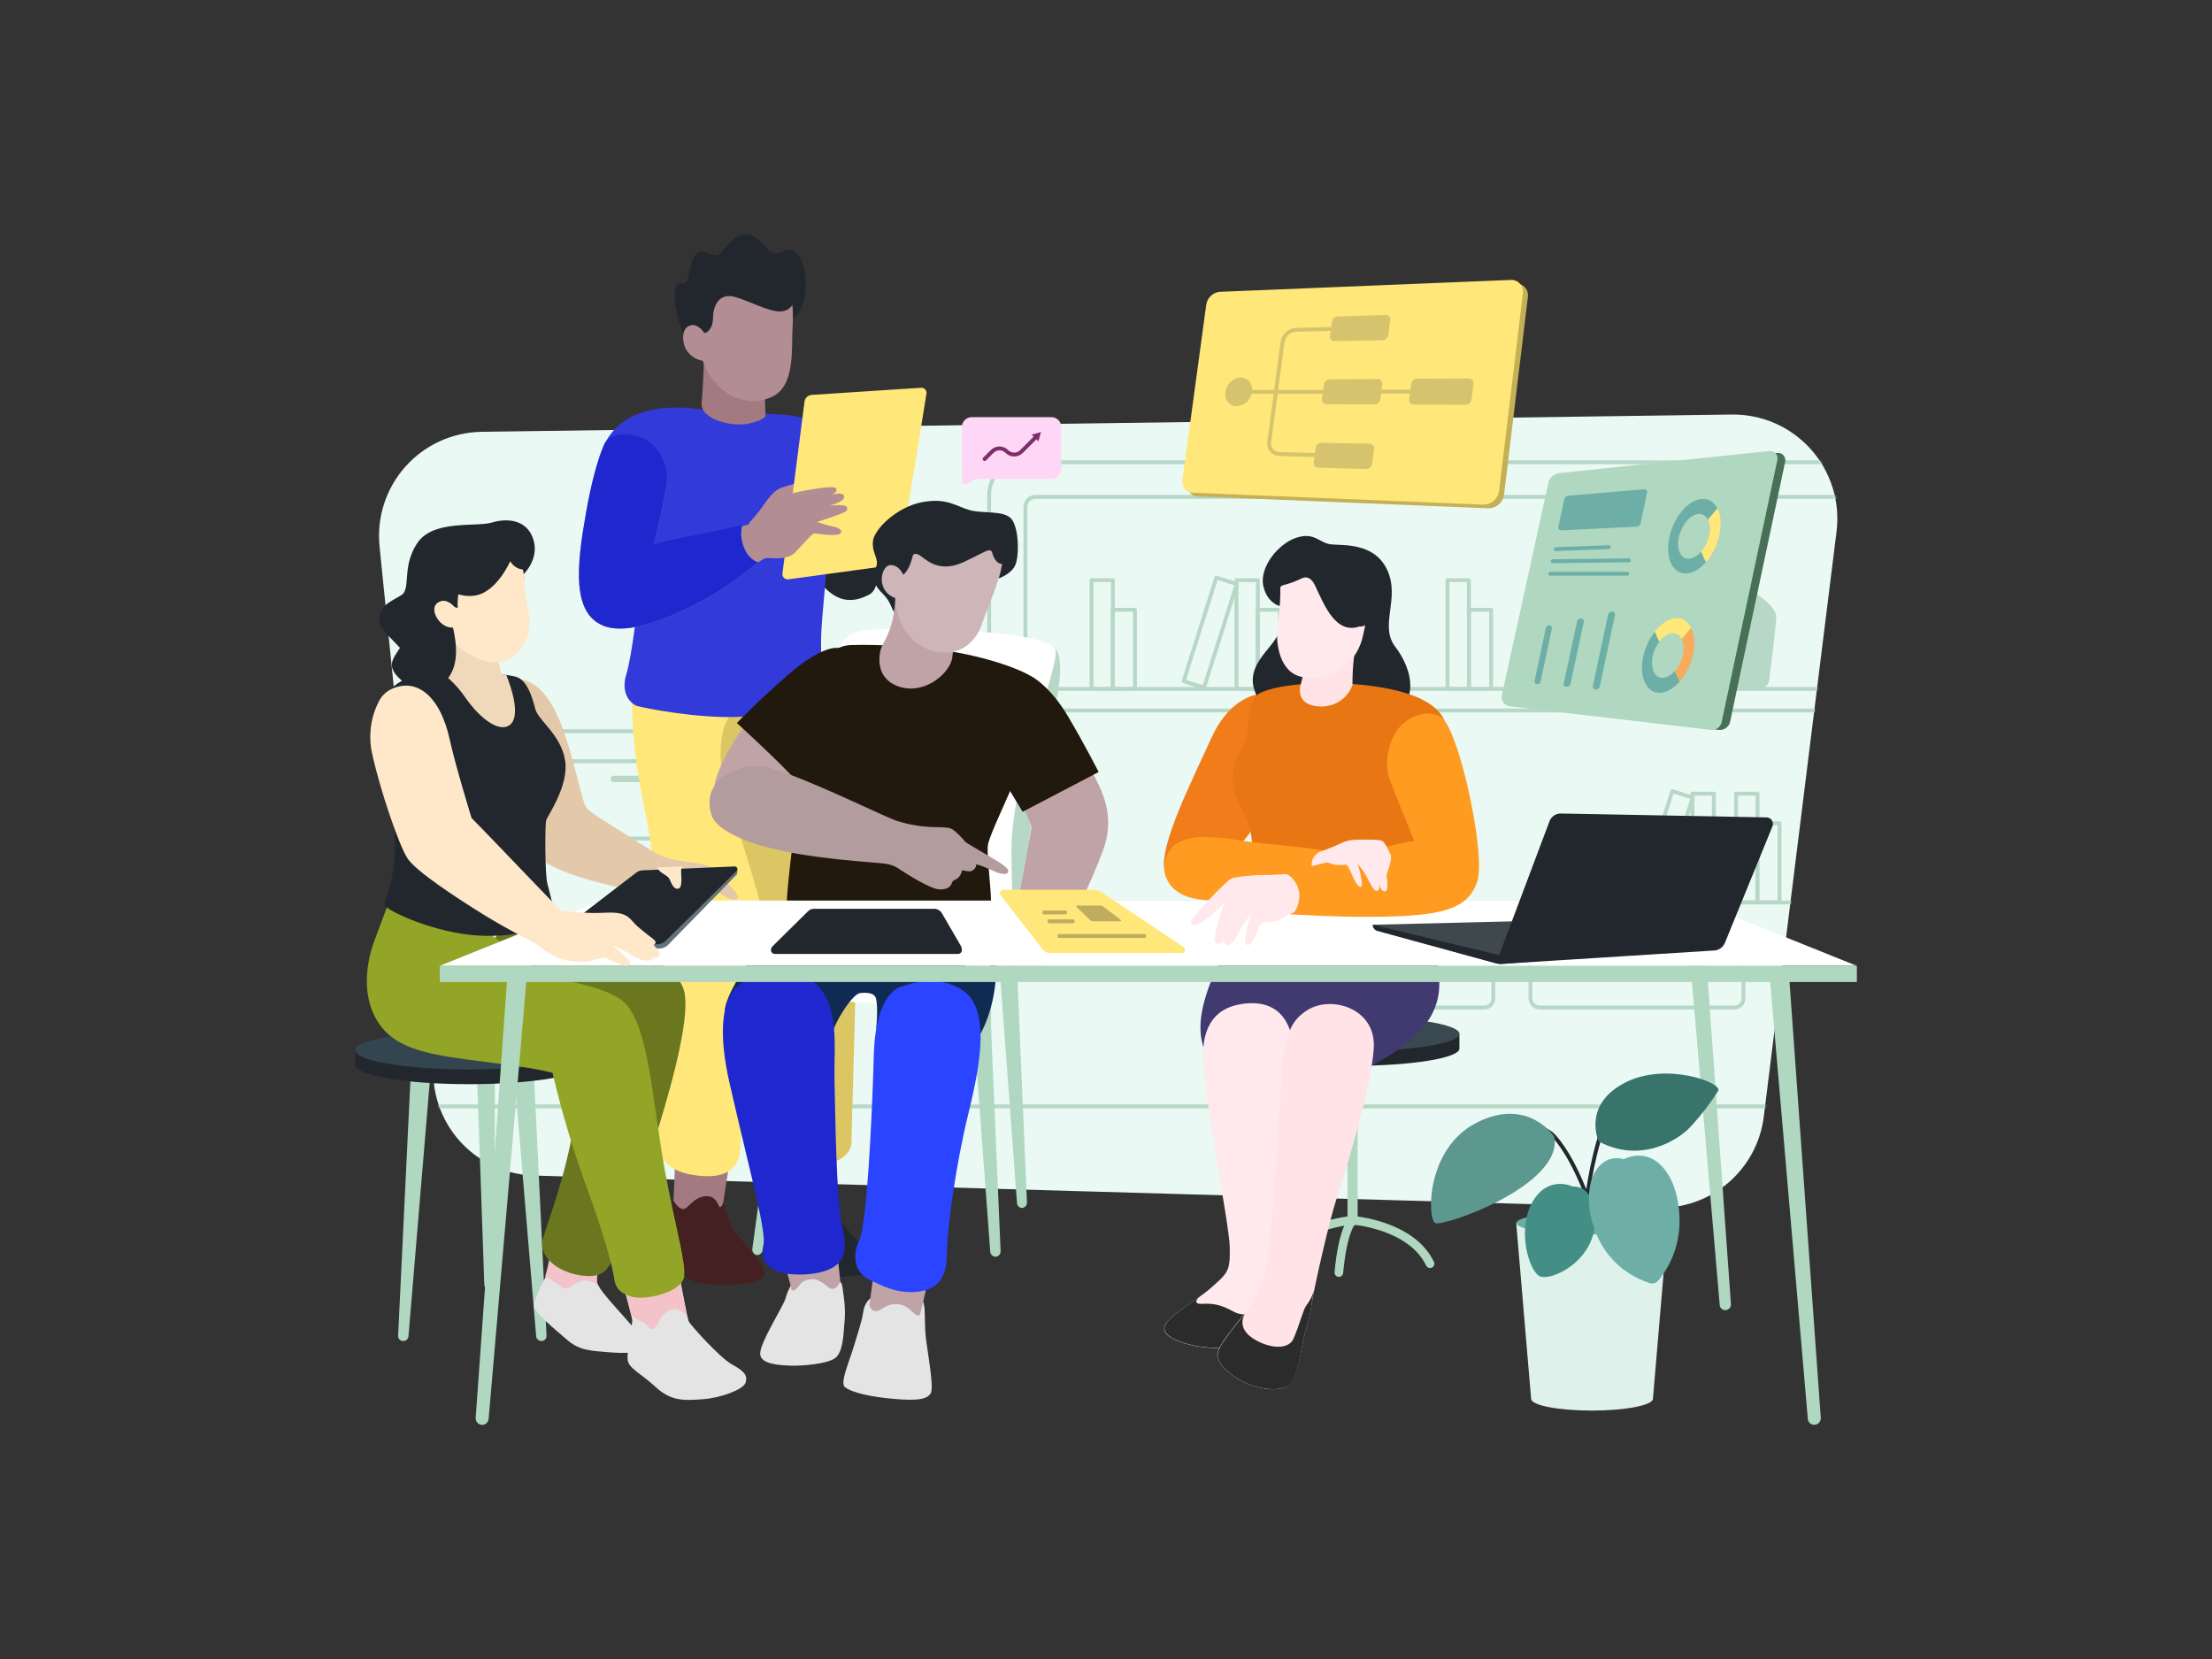 <svg width="1024" height="768" viewBox="0 0 1024 768" fill="none" xmlns="http://www.w3.org/2000/svg">
<rect x="0" y="0" width="1024" height="768" fill="#333333" stroke="none"/>
<path d="M767.3 559.1L247.3 544.2C235.608 543.875 224.436 539.299 215.876 531.328C207.316 523.357 201.956 512.539 200.8 500.9L175.7 252.9C175.032 246.262 175.75 239.557 177.808 233.21C179.866 226.864 183.22 221.014 187.658 216.032C192.095 211.049 197.519 207.042 203.585 204.266C209.652 201.489 216.229 200.002 222.9 199.9L801.7 191.9C808.583 191.807 815.406 193.189 821.71 195.953C828.014 198.717 833.654 202.799 838.249 207.924C842.844 213.05 846.287 219.1 848.349 225.667C850.411 232.235 851.042 239.168 850.2 246L816.5 517C815.012 528.883 809.144 539.783 800.045 547.569C790.946 555.355 779.27 559.467 767.3 559.1Z" fill="#EAF9F3"/>
<mask id="mask0_657_1281" style="mask-type:luminance" maskUnits="userSpaceOnUse" x="175" y="191" width="676" height="369">
<path d="M767.3 559.1L247.3 544.2C235.608 543.875 224.436 539.299 215.876 531.328C207.316 523.357 201.956 512.539 200.8 500.9L175.7 252.9C175.032 246.262 175.75 239.557 177.808 233.21C179.866 226.864 183.22 221.014 187.658 216.032C192.095 211.049 197.519 207.042 203.585 204.266C209.652 201.489 216.229 200.002 222.9 199.9L801.7 191.9C808.583 191.807 815.406 193.189 821.71 195.953C828.014 198.717 833.654 202.799 838.249 207.924C842.844 213.05 846.287 219.1 848.349 225.667C850.411 232.235 851.042 239.168 850.2 246L816.5 517C815.012 528.883 809.144 539.783 800.045 547.569C790.946 555.355 779.27 559.467 767.3 559.1Z" fill="white"/>
</mask>
<g mask="url(#mask0_657_1281)">
<path d="M342.9 604.2H-72.6C-76.578 604.2 -80.394 602.62 -83.207 599.807C-86.02 596.994 -87.6 593.178 -87.6 589.2V353.5C-87.6 349.522 -86.02 345.706 -83.207 342.893C-80.394 340.08 -76.578 338.5 -72.6 338.5H342.9C346.878 338.5 350.694 340.08 353.507 342.893C356.32 345.706 357.9 349.522 357.9 353.5V589.1C357.908 593.09 356.333 596.92 353.522 599.751C350.71 602.581 346.89 604.181 342.9 604.2Z" stroke="#B8D8C7" stroke-width="1.8" stroke-linecap="round" stroke-linejoin="round"/>
<path d="M892 588.3H472.9C468.922 588.3 465.106 586.72 462.293 583.907C459.48 581.094 457.9 577.278 457.9 573.3V229C457.9 225.022 459.48 221.206 462.293 218.393C465.106 215.58 468.922 214 472.9 214H892C895.978 214 899.794 215.58 902.607 218.393C905.42 221.206 907 225.022 907 229V573.3C907 577.278 905.42 581.094 902.607 583.907C899.794 586.72 895.978 588.3 892 588.3Z" stroke="#B8D8C7" stroke-width="1.8" stroke-linecap="round" stroke-linejoin="round"/>
<path d="M228.1 338.5H207.8C206.742 338.503 205.72 338.117 204.928 337.417C204.135 336.717 203.627 335.75 203.5 334.7L201.9 320.3C201.834 319.696 201.896 319.084 202.082 318.505C202.268 317.927 202.574 317.394 202.979 316.941C203.385 316.488 203.881 316.126 204.436 315.877C204.991 315.629 205.592 315.501 206.2 315.5H229.7C230.307 315.502 230.908 315.632 231.462 315.881C232.016 316.129 232.512 316.492 232.917 316.944C233.322 317.397 233.628 317.929 233.815 318.507C234.001 319.085 234.064 319.696 234 320.3L232.4 334.7C232.273 335.75 231.765 336.717 230.972 337.417C230.18 338.117 229.158 338.503 228.1 338.5Z" stroke="#B8D8C7" stroke-width="1.8" stroke-linecap="round" stroke-linejoin="round"/>
<path d="M215.5 315.6C215.5 315.6 207.5 314.8 205.9 304C205.9 304 213.1 306.1 215.4 311.2C215.4 311.2 216.4 299.8 221.8 298.7C221.8 298.7 224.2 307.2 220.4 311.4C220.4 311.4 223.3 306.6 230.7 306.7C230.001 308.806 228.797 310.709 227.193 312.243C225.59 313.777 223.635 314.895 221.5 315.5" fill="#B8D8C7"/>
<path d="M339.8 388.2H249.6C248.489 388.192 247.425 387.747 246.639 386.961C245.853 386.175 245.408 385.111 245.4 384V356.6C245.408 355.488 245.853 354.425 246.639 353.639C247.425 352.853 248.489 352.408 249.6 352.4H339.8C340.912 352.408 341.975 352.853 342.761 353.639C343.547 354.425 343.992 355.488 344 356.6V384C343.992 385.111 343.547 386.175 342.761 386.961C341.975 387.747 340.912 388.192 339.8 388.2Z" stroke="#B8D8C7" stroke-width="1.8" stroke-linecap="round" stroke-linejoin="round"/>
<path d="M305 362.1H284.2C283.805 362.09 283.43 361.929 283.151 361.65C282.871 361.37 282.71 360.995 282.7 360.6C282.71 360.205 282.871 359.83 283.151 359.551C283.43 359.271 283.805 359.11 284.2 359.1H305C305.395 359.11 305.77 359.271 306.049 359.551C306.329 359.83 306.49 360.205 306.5 360.6C306.504 360.798 306.468 360.995 306.394 361.179C306.32 361.363 306.21 361.53 306.07 361.67C305.93 361.81 305.763 361.92 305.579 361.994C305.395 362.068 305.198 362.104 305 362.1Z" fill="#B8D8C7"/>
<path d="M339.8 434H249.6C248.489 433.992 247.425 433.547 246.639 432.761C245.853 431.975 245.408 430.912 245.4 429.8V402.4C245.408 401.289 245.853 400.225 246.639 399.439C247.425 398.653 248.489 398.208 249.6 398.2H339.8C340.912 398.208 341.975 398.653 342.761 399.439C343.547 400.225 343.992 401.289 344 402.4V429.8C343.992 430.912 343.547 431.975 342.761 432.761C341.975 433.547 340.912 433.992 339.8 434Z" stroke="#B8D8C7" stroke-width="1.8" stroke-linecap="round" stroke-linejoin="round"/>
<path d="M305 407.9H284.2C283.805 407.89 283.43 407.729 283.151 407.449C282.871 407.17 282.71 406.795 282.7 406.4C282.71 406.005 282.871 405.63 283.151 405.35C283.43 405.071 283.805 404.91 284.2 404.9H305C305.395 404.91 305.77 405.071 306.049 405.35C306.329 405.63 306.49 406.005 306.5 406.4C306.504 406.598 306.468 406.795 306.394 406.979C306.32 407.163 306.21 407.33 306.07 407.47C305.93 407.61 305.763 407.72 305.579 407.794C305.395 407.868 305.198 407.904 305 407.9Z" fill="#B8D8C7"/>
<path d="M802.9 466.4H712.7C711.589 466.392 710.525 465.947 709.739 465.161C708.953 464.375 708.508 463.312 708.5 462.2V434.8C708.508 433.689 708.953 432.625 709.739 431.839C710.525 431.053 711.589 430.608 712.7 430.6H802.9C804.012 430.608 805.075 431.053 805.861 431.839C806.647 432.625 807.092 433.689 807.1 434.8V462.2C807.114 462.755 807.014 463.308 806.808 463.823C806.602 464.339 806.293 464.808 805.9 465.2C805.508 465.593 805.039 465.902 804.523 466.108C804.008 466.315 803.455 466.414 802.9 466.4Z" stroke="#B8D8C7" stroke-width="1.8" stroke-linecap="round" stroke-linejoin="round"/>
<path d="M768.2 440.2H747.4C747.005 440.19 746.63 440.029 746.351 439.75C746.071 439.47 745.91 439.095 745.9 438.7C745.91 438.306 746.071 437.93 746.351 437.651C746.63 437.372 747.005 437.21 747.4 437.2H768.2C768.595 437.21 768.97 437.372 769.249 437.651C769.529 437.93 769.69 438.306 769.7 438.7C769.704 438.898 769.668 439.095 769.594 439.279C769.52 439.463 769.41 439.63 769.27 439.77C769.13 439.91 768.963 440.02 768.779 440.094C768.595 440.168 768.398 440.204 768.2 440.2Z" fill="#B8D8C7"/>
<path d="M687.1 466.4H596.9C595.789 466.392 594.725 465.947 593.939 465.161C593.153 464.375 592.708 463.312 592.7 462.2V434.8C592.708 433.689 593.153 432.625 593.939 431.839C594.725 431.053 595.789 430.608 596.9 430.6H687.1C688.211 430.608 689.275 431.053 690.061 431.839C690.847 432.625 691.292 433.689 691.3 434.8V462.2C691.314 462.755 691.214 463.308 691.008 463.823C690.802 464.339 690.493 464.808 690.1 465.2C689.708 465.593 689.239 465.902 688.723 466.108C688.208 466.315 687.655 466.414 687.1 466.4Z" stroke="#B8D8C7" stroke-width="1.8" stroke-linecap="round" stroke-linejoin="round"/>
<path d="M652.4 440.2H631.6C631.205 440.19 630.83 440.029 630.551 439.75C630.271 439.47 630.11 439.095 630.1 438.7C630.11 438.306 630.271 437.93 630.551 437.651C630.83 437.372 631.205 437.21 631.6 437.2H652.4C652.795 437.21 653.17 437.372 653.449 437.651C653.729 437.93 653.89 438.306 653.9 438.7C653.904 438.898 653.868 439.095 653.794 439.279C653.72 439.463 653.61 439.63 653.47 439.77C653.33 439.91 653.163 440.02 652.979 440.094C652.795 440.168 652.598 440.204 652.4 440.2Z" fill="#B8D8C7"/>
<path d="M224.8 388.2H134.6C133.489 388.192 132.425 387.747 131.639 386.961C130.853 386.175 130.408 385.111 130.4 384V356.6C130.408 355.488 130.853 354.425 131.639 353.639C132.425 352.853 133.489 352.408 134.6 352.4H224.8C225.912 352.408 226.975 352.853 227.761 353.639C228.547 354.425 228.992 355.488 229 356.6V384C228.992 385.111 228.547 386.175 227.761 386.961C226.975 387.747 225.912 388.192 224.8 388.2Z" stroke="#B8D8C7" stroke-width="1.8" stroke-linecap="round" stroke-linejoin="round"/>
<path d="M190 362.1H169.2C168.805 362.09 168.43 361.929 168.15 361.65C167.871 361.37 167.71 360.995 167.7 360.6C167.71 360.205 167.871 359.83 168.15 359.551C168.43 359.271 168.805 359.11 169.2 359.1H190C190.395 359.11 190.77 359.271 191.049 359.551C191.329 359.83 191.49 360.205 191.5 360.6C191.504 360.798 191.468 360.995 191.394 361.179C191.32 361.363 191.21 361.53 191.07 361.67C190.93 361.81 190.763 361.92 190.579 361.994C190.395 362.068 190.198 362.104 190 362.1Z" fill="#B8D8C7"/>
<path d="M224.8 434H134.6C133.489 433.992 132.425 433.547 131.639 432.761C130.853 431.975 130.408 430.912 130.4 429.8V402.4C130.408 401.289 130.853 400.225 131.639 399.439C132.425 398.653 133.489 398.208 134.6 398.2H224.8C225.912 398.208 226.975 398.653 227.761 399.439C228.547 400.225 228.992 401.289 229 402.4V429.8C228.992 430.912 228.547 431.975 227.761 432.761C226.975 433.547 225.912 433.992 224.8 434Z" stroke="#B8D8C7" stroke-width="1.8" stroke-linecap="round" stroke-linejoin="round"/>
<path d="M190 407.9H169.2C168.805 407.89 168.43 407.729 168.15 407.449C167.871 407.17 167.71 406.795 167.7 406.4C167.71 406.005 167.871 405.63 168.15 405.35C168.43 405.071 168.805 404.91 169.2 404.9H190C190.395 404.91 190.77 405.071 191.049 405.35C191.329 405.63 191.49 406.005 191.5 406.4C191.504 406.598 191.468 406.795 191.394 406.979C191.32 407.163 191.21 407.33 191.07 407.47C190.93 407.61 190.763 407.72 190.579 407.794C190.395 407.868 190.198 407.904 190 407.9Z" fill="#B8D8C7"/>
<path d="M934.3 318.9H479.3C478.084 318.887 476.922 318.398 476.062 317.538C475.202 316.678 474.713 315.516 474.7 314.3V234.6C474.713 233.384 475.202 232.222 476.062 231.362C476.922 230.502 478.084 230.013 479.3 230H934.3C935.516 230.013 936.678 230.502 937.538 231.362C938.398 232.222 938.887 233.384 938.9 234.6V314.3C938.887 315.516 938.398 316.678 937.538 317.538C936.678 318.398 935.516 318.887 934.3 318.9Z" stroke="#B8D8C7" stroke-width="1.8" stroke-linecap="round" stroke-linejoin="round"/>
<path d="M934.3 417.8H479.3C478.084 417.787 476.922 417.298 476.062 416.438C475.202 415.578 474.713 414.416 474.7 413.2V333.5C474.713 332.284 475.202 331.121 476.062 330.262C476.922 329.402 478.084 328.913 479.3 328.9H934.3C935.516 328.913 936.678 329.402 937.538 330.262C938.398 331.121 938.887 332.284 938.9 333.5V413.2C938.887 414.416 938.398 415.578 937.538 416.438C936.678 417.298 935.516 417.787 934.3 417.8Z" stroke="#B8D8C7" stroke-width="1.8" stroke-linecap="round" stroke-linejoin="round"/>
<path d="M515.2 268.6H505.3V318.9H515.2V268.6Z" stroke="#B8D8C7" stroke-width="1.8" stroke-linecap="round" stroke-linejoin="round"/>
<path d="M525.4 282.3H515.1V318.9H525.4V282.3Z" stroke="#B8D8C7" stroke-width="1.8" stroke-linecap="round" stroke-linejoin="round"/>
<path d="M813.6 367.4H803.7V417.7H813.6V367.4Z" stroke="#B8D8C7" stroke-width="1.8" stroke-linecap="round" stroke-linejoin="round"/>
<path d="M823.8 381.1H813.5V417.7H823.8V381.1Z" stroke="#B8D8C7" stroke-width="1.8" stroke-linecap="round" stroke-linejoin="round"/>
<path d="M793.4 367.4H783.5V417.7H793.4V367.4Z" stroke="#B8D8C7" stroke-width="1.8" stroke-linecap="round" stroke-linejoin="round"/>
<path d="M774.151 366.239L759.009 414.206L768.45 417.186L783.592 369.22L774.151 366.239Z" stroke="#B8D8C7" stroke-width="1.8" stroke-linecap="round" stroke-linejoin="round"/>
<path d="M803.7 381.1H793.4V417.7H803.7V381.1Z" stroke="#B8D8C7" stroke-width="1.8" stroke-linecap="round" stroke-linejoin="round"/>
<path d="M680 268.6H670.1V318.9H680V268.6Z" stroke="#B8D8C7" stroke-width="1.8" stroke-linecap="round" stroke-linejoin="round"/>
<path d="M690.3 282.3H680V318.9H690.3V282.3Z" stroke="#B8D8C7" stroke-width="1.8" stroke-linecap="round" stroke-linejoin="round"/>
<path d="M582.3 268.6H572.4V318.9H582.3V268.6Z" stroke="#B8D8C7" stroke-width="1.8" stroke-linecap="round" stroke-linejoin="round"/>
<path d="M563.085 267.371L547.943 315.338L557.384 318.318L572.526 270.352L563.085 267.371Z" stroke="#B8D8C7" stroke-width="1.8" stroke-linecap="round" stroke-linejoin="round"/>
<path d="M592.5 282.3H582.2V318.9H592.5V282.3Z" stroke="#B8D8C7" stroke-width="1.8" stroke-linecap="round" stroke-linejoin="round"/>
<path d="M813.4 275.1L814.5 260.2C814.521 259.967 814.493 259.732 814.416 259.51C814.34 259.289 814.217 259.086 814.056 258.916C813.896 258.746 813.7 258.612 813.484 258.523C813.267 258.434 813.034 258.392 812.8 258.4H804.2C803.968 258.401 803.74 258.449 803.527 258.541C803.315 258.633 803.123 258.767 802.964 258.936C802.805 259.104 802.682 259.303 802.603 259.52C802.523 259.738 802.488 259.969 802.5 260.2L803.6 275.1C803.6 275.1 794.6 280.9 794.7 285.7C794.8 289.4 797 307.1 798 314.9C798.127 315.95 798.635 316.917 799.428 317.617C800.22 318.317 801.242 318.703 802.3 318.7H814.7C815.758 318.703 816.78 318.317 817.572 317.617C818.365 316.917 818.873 315.95 819 314.9C820 307.1 822.2 289.4 822.3 285.7C822.4 280.9 813.4 275.1 813.4 275.1Z" fill="#B8D8C7"/>
<path d="M773.6 275.1L774.7 260.2C774.721 259.967 774.693 259.732 774.616 259.51C774.54 259.289 774.417 259.086 774.256 258.916C774.096 258.746 773.9 258.612 773.684 258.523C773.467 258.434 773.234 258.392 773 258.4H764.4C764.169 258.401 763.94 258.449 763.727 258.541C763.515 258.633 763.323 258.767 763.164 258.936C763.005 259.104 762.882 259.303 762.803 259.52C762.723 259.738 762.688 259.969 762.7 260.2L763.8 275.1C763.8 275.1 754.8 280.9 754.9 285.7C755 289.4 757.2 307.1 758.2 314.9C758.327 315.95 758.835 316.917 759.628 317.617C760.42 318.317 761.442 318.703 762.5 318.7H774.9C775.958 318.703 776.98 318.317 777.772 317.617C778.565 316.917 779.073 315.95 779.2 314.9C780.2 307.1 782.4 289.4 782.5 285.7C782.6 280.9 773.6 275.1 773.6 275.1Z" fill="#B8D8C7"/>
<path d="M174.3 512.2H1130.1" stroke="#B8D8C7" stroke-width="1.8" stroke-linecap="round" stroke-linejoin="round"/>
</g>
<path d="M274.5 426.1L261.8 603.7C261.777 604.057 261.827 604.415 261.947 604.752C262.066 605.089 262.254 605.398 262.497 605.66C262.741 605.922 263.035 606.132 263.362 606.276C263.689 606.421 264.042 606.497 264.4 606.5C265.06 606.517 265.701 606.275 266.187 605.827C266.672 605.379 266.964 604.76 267 604.1L282.3 426.1H274.5Z" fill="#B0D7C0"/>
<path d="M788.6 426.1L801.3 603.7C801.323 604.057 801.273 604.415 801.153 604.752C801.033 605.089 800.846 605.398 800.603 605.66C800.359 605.922 800.065 606.132 799.738 606.276C799.411 606.421 799.058 606.497 798.7 606.5C798.04 606.517 797.399 606.275 796.913 605.827C796.428 605.379 796.136 604.76 796.1 604.1L780.8 426.1H788.6Z" fill="#B0D7C0"/>
<path d="M385.7 206.3C385.7 206.3 394.6 224.4 401 240.7C407.4 257 408.5 272.1 402.3 275.3C393.6 279.8 383.9 280.1 372.7 258.9C361.5 237.7 369.9 189.8 385.7 206.3Z" fill="#22272E"/>
<path d="M337.8 536.9C337.9 538.1 334.3 558.4 334.5 559.9C334.7 561.4 319.2 565.3 311.7 558.6C311.7 558.6 312.8 532.1 312.8 528.1C312.8 524.1 337.1 525.7 337.8 536.9Z" fill="#A47A81"/>
<path d="M334.8 556.3C334.8 556.3 336.5 563.8 339 568.4C341.5 573 355.3 585.9 353.8 590.3C352.3 594.7 339.6 595.1 329.8 594.7C320 594.3 315.6 590.9 311.7 583.9C307.8 576.9 310.4 572.2 310.9 558.6C310.9 558.6 311.2 556.3 311.8 555.9C311.8 555.9 313.8 559.4 316.1 559.7C318.4 560 320.7 554.4 326.3 553.8C331.9 553.2 332.6 558.8 333.2 558.8C333.8 558.8 334.6 557.9 334.8 556.3Z" fill="#442020"/>
<path d="M387.8 533.4C387.9 534.6 384.3 554.9 384.5 556.4C384.7 557.9 369.2 561.8 361.7 555.1C361.7 555.1 362.8 528.6 362.8 524.6C362.8 520.6 387.2 522.2 387.8 533.4Z" fill="#F4C2C9"/>
<path d="M384.9 552.7C384.9 552.7 386.6 560.2 389.1 564.8C391.6 569.4 405.4 582.3 403.9 586.7C402.4 591.1 389.7 591.5 379.9 591.1C370.1 590.7 365.7 587.3 361.8 580.3C357.9 573.3 360.5 568.6 361 555C361 555 361.3 552.7 361.9 552.3C361.9 552.3 363.9 555.8 366.2 556.1C368.5 556.4 370.8 550.8 376.4 550.2C382 549.6 382.7 555.2 383.3 555.2C383.9 555.2 384.7 554.4 384.9 552.7Z" fill="#22272E"/>
<path d="M293.1 317.6C293.1 317.6 290.1 335.1 298.7 376.2C301.3 388.7 303.4 405 304.9 422.1C308.4 461.1 305.4 500.9 303.6 516.6C301 539.1 312.5 543.4 324.9 544.4C337.3 545.4 341.9 539.7 342.5 533.4C343.1 527.1 350.5 443.1 353.3 424.1C356.1 405.1 356.4 379.1 355.5 375.3C354.6 371.5 365.4 372.3 360.9 325.3C356.5 278.1 296.7 305.1 293.1 317.6Z" fill="#FFE779"/>
<path d="M379.2 319.9C379.2 319.9 394.2 384.1 396 404.1C397.8 424.1 394.1 522.2 394.2 528.1C394.3 534 388.9 539.3 375.5 539.6C362.1 539.9 356.7 531 356.8 526.2C357.1 510.2 357.3 446.5 356.3 436.7C355.3 426.9 340.7 378.7 337.8 374.1C334.9 369.5 328.5 334.9 341.1 328.9C353.7 322.9 373.5 313.9 379.2 319.9Z" fill="#DCC664"/>
<path d="M360.3 191.8C360.3 191.8 334.7 190.9 322.8 189.3C310.9 187.7 288.7 187.6 279.9 205.5C271.1 223.4 298.4 232.2 297.7 244.9C297 257.6 295.2 279.1 295.2 279.1C295.2 279.1 292.7 303.2 289.9 312.3C287.1 321.4 292.4 326 294.9 326.8C297.4 327.6 323.4 332.9 343.1 331.8C362.8 330.7 378.9 326.2 380.3 321.8C381.7 317.4 379.4 304.5 380.3 291C381.2 277.5 383.8 253.9 383.8 244.9C383.8 235.9 388.2 213.1 383.8 203.7C379.4 194.3 368.8 192.1 360.3 191.8Z" fill="#323AD9"/>
<path d="M346.8 242C349.041 239.65 351.113 237.144 353 234.5C355.1 231.3 357.9 227.8 360.2 226.5C362.5 225.2 367.3 224.3 368.6 223.6C369.9 222.9 371.4 225.4 368.6 227.7C365.8 230 367 236.7 363.1 240.3C359.2 243.9 348.2 246.1 346.8 242Z" fill="#B28D93"/>
<path d="M375.9 182.8L426.4 179.5C426.752 179.477 427.104 179.533 427.432 179.664C427.759 179.794 428.053 179.996 428.293 180.255C428.532 180.514 428.711 180.822 428.816 181.159C428.921 181.495 428.95 181.851 428.9 182.2L416.5 258.4C416.372 259.219 415.98 259.975 415.385 260.552C414.79 261.129 414.023 261.497 413.2 261.6L364.9 268.2C364.544 268.239 364.185 268.2 363.846 268.084C363.508 267.969 363.199 267.78 362.941 267.532C362.684 267.284 362.484 266.983 362.356 266.649C362.228 266.315 362.174 265.957 362.2 265.6L372.4 186.2C372.45 185.297 372.838 184.447 373.486 183.817C374.135 183.187 374.996 182.824 375.9 182.8Z" fill="#FFE779"/>
<path d="M300.531 260.617C300.531 260.617 306.831 235.317 308.431 225.617C310.031 215.917 303.931 205.117 294.531 202.717C283.531 200.017 280.131 205.817 280.131 205.817C280.131 205.817 275.731 213.517 271.331 237.717C266.931 261.917 264.431 284.417 280.131 289.917C295.831 295.417 328.031 277.517 338.331 269.817C348.631 262.117 352.431 258.917 354.431 258.417C356.431 257.917 364.331 260.017 368.531 255.317C372.731 250.617 376.331 246.917 376.731 246.917C377.131 246.917 387.131 248.417 388.831 247.117C390.731 245.617 387.931 244.117 385.931 243.817C383.931 243.517 378.231 241.617 378.231 241.617C378.231 241.617 382.731 240.217 385.931 239.017C389.131 237.817 392.431 237.117 392.231 235.417C392.031 233.717 390.031 233.917 388.031 233.817C386.451 233.811 384.875 233.979 383.331 234.317C383.331 234.317 388.831 232.817 390.231 231.217C391.631 229.617 390.431 228.217 387.531 228.517C385.679 228.733 383.842 229.067 382.031 229.517C382.031 229.517 387.631 229.017 387.231 226.517C386.931 224.817 381.931 225.717 378.631 226.117C374.894 226.602 371.188 227.303 367.531 228.217C365.443 228.702 363.402 229.371 361.431 230.217C357.931 231.917 349.131 240.317 347.731 242.017C346.331 243.717 328.731 246.517 314.331 249.717C299.931 252.917 291.531 255.517 287.131 259.617L300.531 260.617Z" fill="#B28D93"/>
<path d="M351 260.332C348.488 262.154 344.669 265.19 338.639 269.644C328.287 277.336 295.927 295.455 280.149 289.989C264.371 284.523 266.984 261.647 271.305 237.152C275.627 212.657 280.149 204.863 280.149 204.863C280.149 204.863 283.566 198.992 294.621 201.725C303.967 204.053 310.198 214.985 308.59 224.905C307.585 231.079 304.67 243.63 302.66 252.032C306.178 251.019 310.198 250.108 314.821 249.096C325.072 246.869 337.031 244.744 343.563 243.124C342.731 246.792 343.119 250.633 344.669 254.056C346.98 259.319 351 260.332 351 260.332Z" fill="#1F28CF"/>
<path d="M325.9 165.5C325.9 165.5 325.6 178.3 324.8 186.3C324 194.3 338.9 197.6 346.1 196.2C353.3 194.8 354.4 192.6 354.4 192.6C354.4 192.6 353.8 181.8 354.4 177.9C355 174 326 161.3 325.9 165.5Z" fill="#A47A81"/>
<path d="M366 148.5C366 148.5 371 145.9 372.5 137.7C374 129.5 372.2 117.3 366.6 115.9C361 114.5 364.9 131.7 361.1 134.9C357.3 138.1 366 144 366 148.5Z" fill="#22272E"/>
<path d="M365.8 134.4C366.94 139.99 367.31 145.71 366.9 151.4C366.3 161.6 368.3 178.8 357.2 183.8C346.1 188.8 331.4 183.6 325.4 167.2C319.4 150.8 319.3 134.5 328.5 127.5C337.7 120.5 362.5 121.4 365.8 134.4Z" fill="#B28D93"/>
<path d="M326.6 154.1C326.6 154.1 330 153 330.1 146.9C330.2 140.8 333.4 135.6 340 137.4C346.6 139.2 355.8 144.3 361.2 144.2C367.6 144 369.6 137.1 370.1 128.6C370.6 120.1 367.8 114.8 364.5 115.7C361.2 116.6 358.4 119.4 354.3 114.2C348.7 107.2 343.7 107.4 339.7 110.7C332.7 116.6 334.3 119.7 327.9 117.2C324.2 115.7 321.6 116.1 319.8 123C318 129.9 318.7 131.8 314.4 131.2C310.1 130.6 312.8 153.4 319.8 158.5C319.9 158.5 325.3 153.6 326.6 154.1Z" fill="#22272E"/>
<path d="M326.2 154.4C326.2 154.4 323.3 149.4 319.4 150.7C315.5 152 315.6 158 317.5 161.6C318.564 163.474 320.154 164.994 322.074 165.972C323.994 166.949 326.159 167.342 328.3 167.1" fill="#B28D93"/>
<path d="M190.1 497.9L184.3 618.3C184.278 618.625 184.323 618.952 184.435 619.259C184.546 619.566 184.72 619.846 184.946 620.081C185.172 620.317 185.445 620.502 185.747 620.626C186.049 620.75 186.374 620.809 186.7 620.8C187.303 620.802 187.885 620.577 188.33 620.169C188.775 619.761 189.05 619.201 189.1 618.6L199.2 497.8H190.1V497.9Z" fill="#B0D7C0"/>
<path d="M247.2 497.9L253 618.3C253.022 618.625 252.976 618.952 252.865 619.259C252.754 619.566 252.58 619.846 252.354 620.081C252.128 620.317 251.855 620.502 251.553 620.626C251.251 620.75 250.926 620.809 250.6 620.8C249.997 620.802 249.415 620.577 248.97 620.169C248.525 619.761 248.25 619.201 248.2 618.6L238.1 497.8H247.2V497.9Z" fill="#B0D7C0"/>
<path d="M229.1 474.2L229 594.7C229.002 595.024 228.937 595.345 228.811 595.644C228.685 595.943 228.499 596.212 228.265 596.437C228.031 596.661 227.754 596.836 227.451 596.95C227.147 597.064 226.824 597.115 226.5 597.1C225.909 597.043 225.357 596.782 224.938 596.362C224.518 595.943 224.257 595.391 224.2 594.8L220 473.7L229.1 474.2Z" fill="#B0D7C0"/>
<path d="M251.2 486.2C239.927 484.731 228.568 484.029 217.2 484.1C205.832 484.033 194.473 484.734 183.2 486.2H164.4V493C164.4 497.9 188 501.9 217.2 501.9C246.4 501.9 270 497.9 270 493V486.2H251.2Z" fill="#22272E"/>
<path d="M217.2 495.1C246.361 495.1 270 491.115 270 486.2C270 481.284 246.361 477.3 217.2 477.3C188.039 477.3 164.4 481.284 164.4 486.2C164.4 491.115 188.039 495.1 217.2 495.1Z" fill="#33454E"/>
<path d="M254.9 580.2C254.9 580.2 253.6 589.8 251.8 592.7C250 595.6 247 602.8 247.1 604.5C247.4 607.6 257 615.5 262.6 620.3C268.2 625.1 272.8 625.3 283.2 626.1C293.6 626.9 297.8 625.3 297.8 622.1C297.8 618.9 295.7 617.4 291.1 612.1C286.5 606.8 279.3 599.3 276.9 595C274.5 590.7 279.3 584.2 281.5 580.2C283.7 576.2 259.5 568.9 254.9 580.2Z" fill="#E4E4E4"/>
<path d="M281.5 580.2C279.4 584.2 274.6 590.7 276.9 595C277.1 595.4 277.4 595.8 277.6 596.2C276.819 595.133 275.794 594.268 274.612 593.676C273.429 593.085 272.122 592.785 270.8 592.8C266 592.8 263.4 598.4 259.7 595.7C257.3 593.9 254.2 591.9 252.4 590.8C253.457 587.302 254.226 583.723 254.7 580.1C259.5 568.9 283.7 576.2 281.5 580.2Z" fill="#F4C2C9"/>
<path d="M251.3 416.9C251.3 416.9 255.5 427.1 257.6 430C259.7 432.9 311.2 437.9 316.7 458.8C322.2 479.7 289.6 567.9 286.1 576.2C282.6 584.5 282.1 591.8 270.3 590.6C258.5 589.4 249 581.8 251.3 573.5C253.6 565.2 262.6 543.1 266.3 516.6C270 490.1 283.4 484.5 259.4 476.4C235.4 468.3 216.3 470.9 222.9 448.5C229.5 426.1 246.7 414.5 251.3 416.9Z" fill="#6A771E"/>
<path d="M288.5 594.8C288.5 594.8 292.7 609.8 292.7 611.4C292.7 613 290 625.9 290.6 629.7C291.2 633.5 296.4 635.6 303.3 641.9C310.7 648.8 316.7 648.4 325.8 647.7C333.6 647.1 344 643.3 345.1 640.2C346.2 637.1 345 634.9 338.8 631.6C333.3 628.6 319.5 613.3 318.8 611.6C318.1 609.9 313.9 587.6 313.7 585.5C313.5 583.4 286 589.1 288.5 594.8Z" fill="#E4E4E4"/>
<path d="M318.1 609.5C316 606.9 313 604.7 309 607.1C304.8 609.6 304.4 615 302.2 615.3C300 615.6 299.8 612.5 296.9 611.6C295.118 611.088 293.499 610.124 292.2 608.8C291.1 604.1 288.5 594.7 288.5 594.7C286 589 313.5 583.2 313.6 585.4C313.8 587.3 316.8 603.5 318.1 609.5Z" fill="#F4C2C9"/>
<path d="M180.9 415.3C180.9 415.3 176.1 427.9 173.2 435.8C170.3 443.7 166.6 459.9 174.9 473C183.2 486.1 199.2 488.4 224.9 491.6C250.3 494.7 255.8 496.7 255.8 496.7C259.857 514.083 264.932 531.213 271 548C280.4 573.4 283.9 588.2 284.3 591.8C284.7 595.4 286.6 598.9 292.9 600.4C299.2 601.9 315.6 598.3 316.7 591C317.8 583.7 310.7 561.4 306.1 531.8C301.5 502.2 299.4 477.4 290.7 465.9C282 454.4 247.7 453.2 247.7 449.9C247.7 446.6 197.6 407.3 180.9 415.3Z" fill="#93A527"/>
<path d="M247.6 449.9C247.6 449.9 248.4 444.7 247.6 442.3" stroke="#22272E" stroke-width="1.8" stroke-linecap="round" stroke-linejoin="round"/>
<path d="M688.8 235.3L554.2 229.8C551.3 229.7 549.3 227 549.7 223.7L560.7 142.8C560.91 141.266 561.623 139.845 562.727 138.759C563.83 137.674 565.263 136.985 566.8 136.8L701.4 131.3C702.222 131.218 703.051 131.324 703.825 131.611C704.599 131.898 705.298 132.358 705.867 132.957C706.436 133.555 706.861 134.275 707.109 135.062C707.358 135.85 707.423 136.684 707.3 137.5L696.3 228.8C696.097 230.628 695.212 232.313 693.822 233.518C692.432 234.723 690.639 235.359 688.8 235.3Z" fill="#C4B055"/>
<path d="M686.5 233.6L551.9 228.1C549 228 547 225.3 547.4 222L558.4 141.1C558.61 139.566 559.323 138.145 560.427 137.06C561.53 135.974 562.963 135.285 564.5 135.1L699.1 129.6C699.922 129.518 700.751 129.624 701.525 129.911C702.299 130.199 702.998 130.659 703.567 131.257C704.136 131.855 704.561 132.575 704.809 133.363C705.058 134.15 705.123 134.984 705 135.8L694 227.1C693.782 228.922 692.892 230.597 691.506 231.799C690.119 233.001 688.334 233.643 686.5 233.6Z" fill="#FFE779"/>
<path d="M579.6 181.4H615.2" stroke="#D6C36D" stroke-width="1.8" stroke-linecap="round" stroke-linejoin="round"/>
<path d="M611.4 210.7L592.2 210.2C591.498 210.173 590.809 209.994 590.183 209.675C589.556 209.357 589.005 208.907 588.568 208.356C588.132 207.806 587.819 207.167 587.652 206.484C587.485 205.801 587.467 205.09 587.6 204.4L593.7 158.5C593.901 156.982 594.616 155.578 595.726 154.523C596.835 153.467 598.273 152.824 599.8 152.7L619 152.2" stroke="#D6C36D" stroke-width="1.8" stroke-linecap="round" stroke-linejoin="round"/>
<path d="M640 157.5L617.7 157.9C617.41 157.903 617.123 157.843 616.858 157.725C616.594 157.606 616.358 157.431 616.168 157.212C615.978 156.994 615.837 156.736 615.757 156.458C615.676 156.179 615.657 155.887 615.7 155.6L616.6 148.9C616.685 148.259 616.992 147.669 617.467 147.231C617.942 146.792 618.555 146.534 619.2 146.5L641.5 145.8C641.796 145.79 642.09 145.845 642.363 145.96C642.635 146.075 642.88 146.248 643.079 146.467C643.279 146.685 643.429 146.944 643.519 147.226C643.608 147.508 643.636 147.806 643.6 148.1L642.7 154.9C642.634 155.584 642.326 156.222 641.831 156.699C641.336 157.176 640.686 157.46 640 157.5Z" fill="#D6C36D"/>
<path d="M678.4 187.4L654.5 187.3C654.188 187.302 653.88 187.236 653.597 187.105C653.314 186.974 653.063 186.783 652.862 186.544C652.662 186.305 652.516 186.025 652.436 185.724C652.357 185.422 652.344 185.107 652.4 184.8L653.3 177.8C653.386 177.133 653.703 176.517 654.197 176.061C654.69 175.604 655.328 175.335 656 175.3L679.9 175.2C680.219 175.187 680.537 175.245 680.831 175.37C681.124 175.495 681.386 175.685 681.597 175.925C681.808 176.164 681.963 176.448 682.05 176.755C682.137 177.063 682.154 177.385 682.1 177.7L681.2 184.8C681.145 185.506 680.826 186.165 680.307 186.647C679.789 187.128 679.108 187.397 678.4 187.4Z" fill="#D6C36D"/>
<path d="M632.5 217.1L610.2 216.5C609.903 216.496 609.611 216.427 609.344 216.299C609.076 216.171 608.839 215.987 608.649 215.759C608.459 215.531 608.321 215.265 608.243 214.979C608.166 214.692 608.151 214.393 608.2 214.1L609.1 207.3C609.172 206.663 609.477 206.075 609.958 205.65C610.438 205.225 611.059 204.994 611.7 205L634 205.4C634.309 205.406 634.613 205.479 634.892 205.612C635.171 205.746 635.418 205.937 635.617 206.174C635.816 206.411 635.962 206.687 636.045 206.985C636.128 207.283 636.147 207.595 636.1 207.9L635.2 214.8C635.088 215.438 634.757 216.017 634.264 216.437C633.772 216.857 633.147 217.091 632.5 217.1Z" fill="#D6C36D"/>
<path d="M639.4 181.3H652.9" stroke="#D6C36D" stroke-width="1.8" stroke-linecap="round" stroke-linejoin="round"/>
<path d="M636.3 187.2L614 187.1C613.703 187.095 613.411 187.027 613.144 186.899C612.876 186.771 612.639 186.587 612.449 186.359C612.259 186.131 612.121 185.865 612.043 185.579C611.966 185.292 611.951 184.993 612 184.7L612.9 178C612.985 177.36 613.292 176.769 613.767 176.331C614.242 175.892 614.855 175.634 615.5 175.6L637.8 175.5C638.101 175.502 638.399 175.568 638.673 175.693C638.947 175.818 639.192 176 639.39 176.227C639.589 176.454 639.737 176.721 639.825 177.009C639.913 177.297 639.938 177.601 639.9 177.9L639 184.8C638.893 185.449 638.566 186.041 638.075 186.478C637.583 186.915 636.957 187.17 636.3 187.2Z" fill="#D6C36D"/>
<path d="M579.6 181.4C580.1 177.7 577.7 174.8 574.3 174.8C570.9 174.8 567.8 177.8 567.3 181.4C566.8 185 569.1 188 572.5 188C574.269 187.906 575.949 187.194 577.247 185.988C578.545 184.781 579.377 183.158 579.6 181.4Z" fill="#D6C36D"/>
<path d="M675.6 478.6V485.4C675.6 489.8 653.5 493.4 626.1 493.4C598.7 493.4 576.6 489.8 576.6 485.4V478.6H599.9C617.33 477 634.87 477 652.3 478.6H675.6Z" fill="#22272E"/>
<path d="M626.1 486.6C653.438 486.6 675.6 483.018 675.6 478.6C675.6 474.181 653.438 470.6 626.1 470.6C598.762 470.6 576.6 474.181 576.6 478.6C576.6 483.018 598.762 486.6 626.1 486.6Z" fill="#3A4950"/>
<path d="M626.1 567.4C625.796 567.406 625.495 567.35 625.213 567.236C624.932 567.122 624.676 566.953 624.462 566.739C624.247 566.524 624.078 566.268 623.964 565.987C623.85 565.705 623.795 565.404 623.8 565.1V486.7H628.5V565.1C628.493 565.409 628.426 565.713 628.302 565.996C628.178 566.278 627.999 566.534 627.776 566.747C627.554 566.961 627.291 567.129 627.003 567.241C626.716 567.353 626.409 567.407 626.1 567.4Z" fill="#B0D7C0"/>
<path d="M626.1 564.9C626.1 564.9 598.9 566.9 590.3 585" stroke="#B0D7C0" stroke-width="4" stroke-linecap="round" stroke-linejoin="round"/>
<path d="M662 585C653.3 566.9 626.2 564.9 626.2 564.9C626.2 564.9 621.7 568.4 619.8 589.1" stroke="#B0D7C0" stroke-width="4" stroke-linecap="round" stroke-linejoin="round"/>
<path d="M590.29 593.74C594.322 593.74 597.59 590.471 597.59 586.44C597.59 582.408 594.322 579.14 590.29 579.14C586.258 579.14 582.99 582.408 582.99 586.44C582.99 590.471 586.258 593.74 590.29 593.74Z" stroke="#22272E" stroke-width="1.8" stroke-linecap="round" stroke-linejoin="round"/>
<path d="M653.1 404.9C657.9 416.4 666.4 434.9 666.3 455.7C666.3 480.9 635.8 491.2 632.7 495.2C629.6 499.2 566.1 503.6 559.6 490.9C553.1 478.2 553.5 464.8 570.9 432.7C582.5 411.2 581 405.2 581.1 404.9C581.1 404.9 582.7 406.6 583.4 399.9C584.1 393.2 650.2 398.1 653.1 404.9Z" fill="#413A70"/>
<path d="M574.7 464.8C568.5 465.8 558.1 469.1 557 485.6C555.9 502.1 569.1 566.1 569.3 577.4C569.5 588.7 568.4 589.2 560.7 596.1C553 603 537.7 610.5 539 615.8C540.3 621.1 557.8 625.6 569.3 623.5C580.8 621.4 583.4 608.3 585.6 607.2C587.8 606.1 589.2 602 589.5 599.4C589.8 596.8 597.9 505 598.7 491.5C599.8 474.8 592.9 461.9 574.7 464.8Z" fill="#FFE9EC"/>
<path d="M590.3 591.6C589.9 596 589.6 598.8 589.6 599.3C589.3 602 587.9 606 585.7 607.1C583.5 608.2 581 621.3 569.4 623.4C557.8 625.5 540.3 621 539.1 615.7C538.1 611.6 547.2 606.1 554.9 600.6C554.7 600.8 552.5 603 554.9 603.5C557.3 604 561.9 602.1 570.5 606.9C579.1 611.7 581.6 604.2 583.3 599.1C584.8 594.8 587.8 596.2 590.3 591.6Z" fill="#2B2B2B"/>
<path d="M604.9 467.8C597.4 472.8 594.4 478.9 593 501.9C591.1 533.5 587.7 583.2 586.1 588.5C584.5 593.8 582.5 596.2 580.6 601.5C578.7 606.8 562.6 622.1 563.6 627.9C564.6 633.7 573.8 639.5 579.6 641.4C585.4 643.3 592.3 644.1 596.5 641.4C600.7 638.7 602.8 621.8 603.9 617.8C605 613.8 606.2 610.8 607.2 603.7C608.2 596.6 615.5 564.6 618.6 555.4C621.7 546.2 635.6 501.5 636 484C636.2 466.5 615.9 460.6 604.9 467.8Z" fill="#FFE3E7"/>
<path d="M608.3 597.4C607.814 599.478 607.447 601.581 607.2 603.7C606.3 610.7 605 613.7 603.9 617.8C602.8 621.9 600.8 638.8 596.6 641.4C592.4 644 585.5 643.3 579.7 641.4C573.9 639.5 564.7 633.7 563.7 628C563 623.8 571.2 614.7 576.5 607.9C576.2 608.3 572.4 614 579.2 619C585.1 623.4 596.1 626.1 598.9 619.5C601.7 612.9 603.2 606.7 604.5 604.7C606.204 602.521 607.492 600.046 608.3 597.4Z" fill="#2B2B2B"/>
<path d="M583.5 321.3C583.5 321.3 569.9 321.5 560.7 341.8C551.5 362.1 536.9 390.7 539 402.8C541.1 414.9 569 402.8 582.2 380.1C595.4 357.4 594.1 321.9 583.5 321.3Z" fill="#F07D19"/>
<path d="M594 280.9C594 280.9 587.1 280.5 584.9 271.6C582.7 262.7 591.8 251.6 600.2 248.9C608.6 246.2 610.7 251.4 616.2 252C621.7 252.6 636.4 251 642.3 264.1C648.2 277.2 638.4 289.6 645.9 299.4C653.4 309.2 659.7 327.4 637.6 335.2C615.5 343 590.1 336.9 582.2 322.8C574.3 308.7 589.5 300.4 591.8 293.1C594.3 285.9 595.4 284.1 594 280.9Z" fill="#22272E"/>
<path d="M616.4 316.1C616.4 316.1 596 315.9 584.9 320.1C581.6 321.3 578.8 323.4 578 333.8C577.3 343.2 576.8 343.1 574.2 347.7C570.1 355.1 568.4 363.6 576.3 377.4C581.4 386.4 579.8 403.3 579 411.8C578.2 420.3 579.2 424.1 595.7 428.3C612.2 432.5 647.6 428.3 651.6 424.3C655.6 420.3 657.4 380.7 656.6 373C655.8 365.3 670.6 344.8 669.5 336.7C668.4 328.6 658.8 317.5 616.4 316.1Z" fill="#E87613"/>
<path d="M628 296.3C626.681 303.187 626.045 310.188 626.1 317.2C624.934 320.297 622.79 322.93 619.993 324.699C617.196 326.467 613.898 327.275 610.6 327C599.4 326.4 602 317.4 602 317.4C602 317.4 604.7 307.4 604.8 304.8C604.9 302.2 625.2 293.6 628 296.3Z" fill="#FFE3E7"/>
<path d="M592.7 270.9C592.827 276.455 592.459 282.011 591.6 287.5C590.2 296.1 591.7 309.7 601 312.9C613.9 317.3 627.3 308.5 630.6 295.7C633.9 282.9 635.6 267.2 619.2 262.5C602.8 257.8 593.6 264.6 592.7 270.9Z" fill="#FFE9EC"/>
<path d="M592.2 274.5C592.2 274.5 591.5 271.4 594.4 270.8C597.269 270.066 600.052 269.026 602.7 267.7C604.6 266.8 607 267.1 608.9 271.3C613.1 280.3 618.4 293.8 629.4 290C629.4 290 633.6 290.9 634.8 283.9C636 276.9 635.5 267.5 623.3 261.8C611.1 256.1 597.1 260 594.5 262.9C590.5 267.4 592.2 274.5 592.2 274.5Z" fill="#22272E"/>
<path d="M457.4 443.4L463.2 579C463.236 579.343 463.201 579.69 463.098 580.019C462.996 580.349 462.827 580.654 462.602 580.916C462.378 581.178 462.102 581.391 461.792 581.543C461.482 581.695 461.145 581.783 460.8 581.8C460.163 581.751 459.565 581.469 459.123 581.008C458.68 580.547 458.423 579.939 458.4 579.3L448.3 443.3H457.4V443.4Z" fill="#B0D7C0"/>
<path d="M469.9 427.5L475.4 556.5C475.436 556.83 475.404 557.164 475.306 557.481C475.208 557.799 475.047 558.093 474.832 558.346C474.616 558.598 474.352 558.804 474.054 558.951C473.756 559.098 473.432 559.183 473.1 559.2C472.497 559.178 471.925 558.928 471.498 558.502C471.072 558.075 470.822 557.503 470.8 556.9L461.2 427.5H469.9Z" fill="#B0D7C0"/>
<path d="M366.5 443.5L348.3 578C348.24 578.335 348.246 578.679 348.319 579.011C348.392 579.344 348.53 579.658 348.725 579.937C348.921 580.216 349.169 580.454 349.457 580.636C349.744 580.818 350.065 580.942 350.4 581C351.027 581.014 351.638 580.798 352.117 580.393C352.596 579.987 352.91 579.421 353 578.8L375.5 444.3L366.5 443.5Z" fill="#B0D7C0"/>
<path d="M487.9 299.6C487.9 299.6 493.8 302.3 488.7 326C483.6 349.7 474.2 381.1 475.5 416.6C476.8 452.1 453.5 466.8 415.4 464.1C377.3 461.4 437.1 353.8 437.1 353.8C437.1 353.8 480 289.9 487.9 299.6Z" fill="#B8D8C7"/>
<path d="M385.7 306.8C386.7 302.4 388.8 295.3 396.7 292.4C404.6 289.5 487.6 290.9 488.7 301.2C489.8 311.5 468.1 359.5 468.2 393.9C468.3 428.3 474.4 456.8 433.9 462.5C393.4 468.2 350 459.8 354.4 446C358.8 432.2 372.2 413.7 376.3 375.8C380.4 337.9 382 323.8 385.7 306.8Z" fill="white"/>
<path d="M366.9 416.9C366.9 416.9 336.4 455.1 335.5 467.8C334.6 480.5 385.6 480 385.7 477.4C385.8 474.8 394.3 460 398.3 459.7C400.9 459.5 404.9 459.3 405.6 462.5C406.6 467 405.6 476.4 405.6 476.4L449.5 497L453.8 478.7C453.8 478.7 461.2 466.8 461.2 447.2C461.2 427.6 455.5 398.7 455.5 398.7C455.5 398.7 371.9 407.5 366.9 416.9Z" fill="#0F2B53"/>
<path d="M402.9 601.1C402.9 601.1 400.2 602.9 399.6 607.4C399 611.9 396.6 618.6 395 624.1C393.4 629.6 388.7 640.3 391.1 642.1C394.5 644.8 403.5 646.7 413.9 647.6C424.3 648.5 429.3 647.9 430.9 644.9C432.5 641.9 429.1 624.7 428.5 618.2C427.9 611.7 428.5 604.9 427.3 602.6C426.1 600.3 407.7 594.9 402.9 601.1Z" fill="#E4E4E4"/>
<path d="M366 595.3C364.962 597.161 364.156 599.143 363.6 601.2C362.4 605.1 351.8 621.5 351.9 626.7C352 631.9 362.1 632 366 632.2C370.7 632.4 382.6 631.5 386.5 628.8C390.4 626.1 390.5 616.8 390.8 613.8C391.4 607.8 391.3 604.2 389.9 595.2C389.5 592.3 385.1 591.5 382.7 593.2C380.3 594.9 367.8 591.4 366 595.3Z" fill="#E4E4E4"/>
<path d="M404.5 589.2C404.5 589.2 402.7 602.301 402.5 603.901C402.3 605.501 405.2 609 413.6 610.8C420.8 612.4 425.1 609.7 425.8 608.7C426.5 607.7 429.8 591 430.9 587.2C432 583.4 406.8 584.7 404.5 589.2Z" fill="#C0A3A6"/>
<path d="M363.6 586.4C363.6 586.4 366.3 595.6 366.3 596.8C366.3 598 370.9 600.5 377.3 600.3C383.7 600.1 389.1 596.6 389.1 594.9C389.1 593.2 387.2 576.9 387.2 576.9C387.2 576.9 364.2 581.8 363.6 586.4Z" fill="#C0A3A6"/>
<path d="M403 606.4C403.663 606.749 404.401 606.931 405.15 606.931C405.899 606.931 406.637 606.749 407.3 606.4C409.6 605.2 412 603 416.7 603.9C422.4 605 423.5 610.9 426.6 608.3C426.6 608.3 426.7 612.3 418.9 612.7C411.1 613.1 403.1 607.7 403 606.4Z" fill="#E4E4E4"/>
<path d="M365.9 597C365.9 597 367 598.2 368.8 596.5C370.6 594.8 370.4 592.9 375.3 592.2C378.5 591.8 381.2 594.1 383.6 596C386 597.9 388.4 595.3 388.9 593.1C388.9 593.1 390.5 598.8 388.3 601.6C386.7 603.7 380.5 602.2 376.8 602.3C373.1 602.4 365.1 600.6 365.1 600.6L365.9 597Z" fill="#E4E4E4"/>
<path d="M417.4 456.7C417.4 456.7 405.3 458.4 404.5 488.6C403.7 518.8 401.2 567.299 397.8 574.099C394.4 580.899 395.6 588.899 401.9 592.099C408.2 595.299 415.5 599 424.7 598C433.9 597 438.3 591.7 438.3 581C438.3 570.3 442.2 540.3 448.2 515.9C454.2 491.5 458.2 467.4 446 458.7C433.8 450 417.4 456.7 417.4 456.7Z" fill="#2B44FF"/>
<path d="M345.7 454.3C345.7 454.3 327.5 456.6 337.8 501.7C348.1 546.8 355 570.5 353.4 577.4C351.8 584.3 356.8 588 362.5 589.3C368.2 590.6 379.1 590.4 385.3 586.9C391.5 583.4 392.2 577.8 389.7 567.1C387.2 556.4 386.6 513.6 386.3 498.9C386 484.2 389.7 459.2 371.9 452C354.1 444.8 345.7 454.3 345.7 454.3Z" fill="#1F28CF"/>
<path d="M462.2 267.8C462.2 267.8 468.1 265.9 470 261.6C471.9 257.3 471.7 244.3 468.2 240.2C464.7 236.1 454.9 237.9 448.7 236.1C442.5 234.3 438.2 230.3 426.7 232.5C415.2 234.7 404.6 245 404.1 250.6C403.6 256.2 406.9 258.5 405.7 262.1C404.5 265.7 402.9 269.2 408.5 274.7C414.1 280.2 411.9 283.8 416.1 283.8C420.3 283.8 412.7 271 418.1 260C423.5 249 459.2 255.4 462.2 267.8Z" fill="#22272E"/>
<path d="M346 334C346 334 332.8 351.4 330.5 364.5C328.2 377.6 335.3 386.1 344.1 387.5C352.9 388.9 382.4 350.4 383.8 342.6C385.2 334.8 350.2 327.9 346 334Z" fill="#C0A3A6"/>
<path d="M388.1 300C388.1 300 381.4 298.1 365.3 312C351.8 323.6 341.1 334.7 341.1 334.7C341.1 334.7 369.5 360.5 373.4 367.2C373.4 367.2 390.9 347 392.4 326.6C393.9 306.2 390.6 299.2 388.1 300Z" fill="#21190E"/>
<path d="M380.2 308.5C382.7 302.9 387.7 298.8 393.9 298.6C399.9 298.4 409 298.5 422.2 299.4C450.6 301.4 472.5 309.5 478.3 313.7C484.1 317.9 477 343.9 471 358.3C465 372.7 458.5 385.8 457.4 390.8C456.3 395.8 460.3 419.4 458.2 424.2C456.1 429 433.8 437.3 405.4 435.7C377 434.1 365.2 424.9 364.3 421.5C363.4 418.1 367 388.6 368.7 378.5C370.4 368.4 371.6 346.2 371.8 343C373.6 322.4 377.6 314.3 380.2 308.5Z" fill="#21190E"/>
<path d="M504.2 355C497.1 342.8 472.5 367.1 473.1 372.5C473.1 372.5 477.5 381.7 477.5 382.7C477.5 383.7 473.1 409 470.1 423.2C469.2 427.6 466.5 432.5 463.2 437.2C470.935 440.136 478.894 442.443 487 444.1C497.6 425.6 509.8 397.3 511.7 390.3C515.2 377.2 511.3 367.2 504.2 355Z" fill="#C0A3A6"/>
<path d="M478.3 313.6C478.3 313.6 486.4 318.1 494.4 331.6C502.4 345.1 508.6 357.4 508.6 357.4L473.4 375.8C473.4 375.8 463.2 359.1 459 351.6C454.8 344.1 454.4 328.7 460.3 320.1C466 311.6 475.5 311.7 478.3 313.6Z" fill="#21190E"/>
<path d="M468.1 428.8C468.1 428.8 454 430.2 450.8 432C447.6 433.8 442.8 444.7 443.2 445.7C443.6 446.7 446.6 445.7 446.6 445.7C446.6 445.7 446.2 447.8 448.6 447.8C451 447.8 451.4 446.8 451.4 446.8C451.333 447.134 451.347 447.479 451.443 447.806C451.538 448.133 451.711 448.432 451.946 448.678C452.182 448.923 452.474 449.108 452.797 449.217C453.12 449.325 453.464 449.354 453.8 449.3C456.6 449.1 462.4 444.1 462.4 444.1C462.4 444.1 459.3 449.6 461.2 450.9C463.1 452.2 467.2 447.6 467.8 446.7C468.4 445.8 484.3 455.4 490.4 437.7C490.4 437.7 478.9 425.2 468.1 428.8Z" fill="#F4C2C9"/>
<path d="M414.5 272.9C414.5 272.9 414.8 282.1 412.5 289.6C411.6 292.487 410.393 295.27 408.9 297.9C408.087 299.357 407.545 300.949 407.3 302.6C406.7 306.7 407 313.8 414.5 317.2C426.5 322.6 439.1 312.7 440.8 304.8C440.8 304.8 441.5 296.6 443.3 293.3C445.1 290 420.3 269.8 414.5 272.9Z" fill="#C0A3A6"/>
<path d="M463.4 250.8C463.4 250.8 465.6 257.4 462.5 267.2C459.4 277 457.3 280.7 454.7 288.5C452.1 296.3 445.8 303.1 435.1 302C423.9 300.8 415.1 290.6 414.6 277.9C414.1 265.2 413 245.4 428.1 241.9C443 238.5 460.8 247.4 463.4 250.8Z" fill="#CDB5B8"/>
<path d="M417.2 266.6C417.2 266.6 420.5 265.8 422.6 257.1C422.6 257.1 423.3 255.1 426.8 257.8C430.3 260.5 436.1 264.9 446.3 260.1C456.5 255.3 457.8 253.7 459.2 255.4C459.2 255.4 460.7 263 465.9 260.6C471.1 258.2 468.3 244.7 451.1 240.3C433.9 235.9 421.7 237.4 416.2 247C410.7 256.6 412.8 266 417.2 266.6Z" fill="#22272E"/>
<path d="M419 268.3C419 268.3 417.3 261.5 412.3 261.6C407.3 261.7 405 275.3 416.5 277.4" fill="#CDB5B8"/>
<path d="M234.9 451.4L220.2 656.4C220.18 656.809 220.242 657.218 220.383 657.602C220.524 657.986 220.741 658.338 221.021 658.637C221.301 658.935 221.638 659.175 222.013 659.34C222.387 659.506 222.791 659.594 223.2 659.6C223.946 659.604 224.667 659.33 225.222 658.83C225.777 658.331 226.125 657.643 226.2 656.9L243.9 451.5H234.9V451.4Z" fill="#B0D7C0"/>
<path d="M828.2 451.4L842.9 656.4C842.92 656.809 842.858 657.218 842.717 657.602C842.576 657.986 842.359 658.338 842.079 658.637C841.799 658.935 841.462 659.175 841.087 659.34C840.713 659.506 840.309 659.594 839.9 659.6C839.154 659.604 838.433 659.33 837.878 658.83C837.323 658.331 836.975 657.643 836.9 656.9L819.2 451.5H828.2V451.4Z" fill="#B0D7C0"/>
<path d="M859.5 447.1H203.6L278.6 416.9H784.4L859.5 447.1Z" fill="white"/>
<path d="M859.6 447.1H203.6V454.6H859.6V447.1Z" fill="#B0D7C0"/>
<path d="M464.4 411.9H506.5C507.645 411.892 508.763 412.242 509.7 412.9L547.9 438.4C548.175 438.576 548.387 438.837 548.502 439.143C548.618 439.448 548.632 439.783 548.542 440.098C548.452 440.412 548.263 440.689 548.004 440.888C547.744 441.086 547.427 441.196 547.1 441.2H486.2C485.5 441.207 484.809 441.048 484.183 440.735C483.557 440.422 483.014 439.964 482.6 439.4L463.2 414.4C463.02 414.174 462.906 413.901 462.874 413.613C462.841 413.326 462.891 413.035 463.016 412.774C463.141 412.513 463.337 412.292 463.582 412.138C463.827 411.983 464.11 411.901 464.4 411.9Z" fill="#FFE779"/>
<path d="M490.4 433.3H529.7" stroke="#BEAD5E" stroke-width="1.8" stroke-linecap="round" stroke-linejoin="round"/>
<path d="M518.8 425.8L510.6 419.6C510.257 419.335 509.834 419.194 509.4 419.2H498.7C498.3 419.2 498.2 419.6 498.4 419.9L504.6 425.9C504.969 426.277 505.472 426.492 506 426.5H518.6C519 426.5 519.1 426.1 518.8 425.8Z" fill="#BEAD5E"/>
<path d="M496.6 426.5H485.8" stroke="#BEAD5E" stroke-width="1.8" stroke-linecap="round" stroke-linejoin="round"/>
<path d="M493.1 422.4H483.4" stroke="#BEAD5E" stroke-width="1.8" stroke-linecap="round" stroke-linejoin="round"/>
<path d="M707.5 445.3L695.5 446.2C694.457 446.299 693.405 446.197 692.4 445.9L637.6 430.9C636.994 430.724 636.461 430.356 636.082 429.851C635.703 429.346 635.499 428.731 635.5 428.1L728.7 425.8L707.5 445.3Z" fill="#3E484D"/>
<path d="M694.1 441.9L717.3 380.2C717.697 379.121 718.421 378.194 719.372 377.548C720.322 376.903 721.451 376.571 722.6 376.6L817.8 378.4C818.294 378.408 818.778 378.538 819.21 378.778C819.641 379.019 820.007 379.362 820.274 379.777C820.541 380.193 820.702 380.668 820.741 381.16C820.78 381.653 820.698 382.147 820.5 382.6L798.5 436.5C798.098 437.468 797.438 438.306 796.591 438.923C795.744 439.541 794.744 439.913 793.7 440L697.1 446.1C696.6 446.087 696.109 445.959 695.667 445.724C695.225 445.49 694.843 445.156 694.552 444.748C694.261 444.341 694.069 443.872 693.991 443.377C693.912 442.883 693.949 442.377 694.1 441.9Z" fill="#22272E"/>
<path d="M697.5 446.1L695.5 446.2C694.457 446.299 693.405 446.197 692.4 445.9L637.6 430.9C637.001 430.712 636.476 430.34 636.099 429.838C635.723 429.336 635.513 428.728 635.5 428.1L695.6 442.5L697.5 446.1Z" fill="#22272E"/>
<path d="M237.6 314.5C237.6 314.5 247.4 311.8 256 327.2C264.6 342.6 268.9 371.2 271.6 374.1C274.3 377 278.7 379.2 292.9 388.3C307.1 397.4 307.9 397.7 320.2 399.2C332.5 400.7 333.3 404.9 337.1 409.1C340.9 413.3 343.6 416.2 340 416.5C336.4 416.8 332.5 411.6 330.2 413.1C327.768 414.872 325.018 416.162 322.1 416.9C317.9 417.9 319.2 419.6 315.3 419.2C311.4 418.8 303.8 419 306.2 416.9C308.6 414.8 306.2 414.3 306.2 414.3C306.2 414.3 263.9 408.6 250.2 397.5C236.5 386.4 232.9 349.6 230.2 337.4C227.5 325.2 234.2 314.5 237.6 314.5Z" fill="#E3C9AA"/>
<path d="M242.4 265.8C242.4 265.8 249.8 258.8 246.9 249.7C244 240.6 235 239.7 227.7 241.9C220.4 244.1 200.4 240.4 193.1 251.5C185.8 262.6 190.4 272.6 185.8 275.5C181.2 278.4 174.7 280.5 175.8 287.8C176.9 295.1 196.4 305.7 190.4 314.1C184.4 322.5 178.7 342 201.9 353.1C225.1 364.2 226.5 337.7 228 322.3C229.5 306.9 224.9 289.1 231.5 282.5C238.2 275.7 243.7 272 242.4 265.8Z" fill="#22272E"/>
<path d="M208.6 310.9C208.6 310.9 235.1 311.5 239.7 313.6C244.3 315.7 246.4 322.8 247.8 328.2C249.2 333.6 259.7 340.1 261.6 352C263.5 363.9 253.3 377.7 252.8 379.9C252.3 382.1 252.2 404.5 253.4 409.1C254.6 413.7 256.7 421.2 256.5 424.5C256.3 427.8 242.3 434.3 221.5 433.1C200.7 431.9 178.9 421.4 178.2 419.1C177.5 416.8 184.4 406 182.5 383.4C180.6 360.8 169.8 336.5 177.7 323.1C185.6 309.9 204.6 310.8 208.6 310.9Z" fill="#22272E"/>
<path fill-rule="evenodd" clip-rule="evenodd" d="M208.505 310.695C208.68 303.288 207.6 291.9 207.6 291.9C208.1 291 229.1 289.6 229.3 296C229.592 302.422 232.061 311.684 232.194 312.179C233.6 312.37 234.4 312.5 234.4 312.5C241 329.3 238.6 336 233.5 336.6C228.4 337.2 221.1 331.1 215.4 322.9C212.247 318.267 208.324 314.208 203.8 310.9C205.36 310.793 206.935 310.727 208.505 310.695Z" fill="#F0D8BB"/>
<path d="M298.1 405.5L340 402.9C340.5 402.9 341.1 401.8 341.3 402.2C341.35 402.799 341.35 403.401 341.3 404C341.308 404.326 341.202 404.644 341 404.9L309.4 437.3C308.755 437.956 307.971 438.458 307.105 438.77C306.24 439.081 305.315 439.194 304.4 439.1L263.2 435C263.008 434.997 262.821 434.938 262.662 434.832C262.502 434.726 262.377 434.576 262.3 434.4C261.668 433.386 261.132 432.314 260.7 431.2C260.7 430.9 263 430.9 263.3 430.7L295.3 406.6C296.098 405.954 297.076 405.57 298.1 405.5Z" fill="#63737A"/>
<path d="M297.6 402.9L340.1 401.1C340.346 401.094 340.588 401.162 340.795 401.294C341.002 401.427 341.165 401.619 341.261 401.845C341.358 402.071 341.385 402.321 341.339 402.563C341.292 402.804 341.174 403.026 341 403.2L308.3 435.4C307.641 436.06 306.836 436.558 305.951 436.853C305.066 437.148 304.124 437.233 303.2 437.1L261.5 432C261.254 431.976 261.021 431.878 260.832 431.718C260.643 431.559 260.507 431.345 260.442 431.107C260.377 430.868 260.386 430.615 260.468 430.382C260.549 430.149 260.7 429.946 260.9 429.8L294.6 403.9C295.47 403.26 296.52 402.91 297.6 402.9Z" fill="#22272E"/>
<path d="M316.4 401C316.4 401 315.3 401.2 315.3 403.3C315.3 405.4 316.1 411 314 411.4C311.9 411.8 311 409.3 310 407.1C309 404.9 306 404.8 304.1 401.6" fill="#FFE7CA"/>
<path d="M239.8 255.1C241.651 260.384 242.729 265.907 243 271.5C243.3 280.3 246.3 285.3 244.6 292.9C242.9 300.5 236.9 306.4 229.5 306.7C222.1 307 211.3 300.4 205.4 292.5C199.5 284.6 197.7 268.1 201.2 260.1C204.5 252.2 230.7 243.9 239.8 255.1Z" fill="#FFE7CA"/>
<path d="M243.2 263.7C241.786 263.764 240.382 263.433 239.146 262.744C237.91 262.055 236.889 261.036 236.2 259.8C236.2 259.8 229.7 274.8 219.2 275.8C212 276.5 210.6 273.1 207.6 275.8C204.6 278.5 213.3 294.1 210.6 306.8C207.9 319.5 195.1 323 186.1 315.2C174.8 305.3 187.1 303.4 189.4 289.4C191.7 275.4 189.4 264.8 196.8 256.7C204.2 248.6 211.5 243.6 223.2 244.7C234.9 245.8 239.8 247.6 243.2 263.7Z" fill="#22272E"/>
<path d="M212.3 273.9C212.3 273.9 211.6 279.2 211.9 280.9C212.2 282.6 208.8 279 205.7 281.3C204 282.6 202.4 274.4 205.7 271.9C209 269.4 210.8 271.5 212.3 273.9Z" fill="#22272E"/>
<path d="M210.4 281C210.4 281 206.6 276.1 202.5 279.1C198.4 282.1 203.7 291.2 209.9 290.5" fill="#FFE7CA"/>
<path d="M294.5 428.4C294.5 428.4 300.2 433.1 302.4 434.7C304.6 436.3 303.2 437.7 300.8 437.7C298.4 437.7 290.5 431.4 294.5 428.4Z" fill="#FFE7CA"/>
<path d="M181.2 319C178.821 320.132 176.86 321.987 175.6 324.3C171.576 331.872 170.405 340.637 172.3 349C176 365.9 184.7 391.3 188.6 397.3C192.5 403.3 210.8 415.3 223.7 423.3C236.6 431.3 246.5 435.7 248.9 437.5C251.3 439.3 256.1 443.9 265.2 445C274.3 446.1 277.3 442.8 280.1 443.5C282.9 444.2 287.6 447.4 290.2 447.1C292.8 446.8 291.4 444.8 290.4 443.8C289.4 442.8 283.5 437.5 283.5 437.5C286.529 438.843 289.469 440.379 292.3 442.1C296.7 444.7 298.8 444.8 300 444.7C301.2 444.6 302.6 444.2 302.4 443.1C302.744 443.295 303.138 443.38 303.531 443.344C303.924 443.308 304.297 443.153 304.6 442.9C305.6 442 305.9 441.2 303.5 438.5C301.1 435.8 295 428.7 292 425.6C289 422.5 285.5 422.2 278.1 422.6C270.7 423 260.3 421.4 260 421.7C259.7 422 227.9 388.3 218.3 378.7C218.3 378.7 210.6 353.6 208.3 342.8C203.6 321.1 192.2 313.8 181.2 319Z" fill="#FFE7CA"/>
<path d="M486.8 221.7H451.6L448 224C447.739 224.159 447.441 224.247 447.136 224.258C446.831 224.268 446.528 224.2 446.257 224.059C445.985 223.918 445.755 223.71 445.587 223.455C445.42 223.199 445.321 222.905 445.3 222.6V197.7C445.299 197.096 445.417 196.497 445.647 195.938C445.878 195.38 446.217 194.872 446.644 194.444C447.072 194.017 447.579 193.678 448.138 193.448C448.697 193.217 449.296 193.099 449.9 193.1H486.7C487.304 193.099 487.903 193.217 488.462 193.448C489.021 193.678 489.528 194.017 489.956 194.444C490.383 194.872 490.722 195.38 490.953 195.938C491.183 196.497 491.301 197.096 491.3 197.7V217.1C491.313 217.699 491.207 218.295 490.987 218.853C490.766 219.41 490.437 219.918 490.018 220.347C489.599 220.775 489.098 221.116 488.546 221.348C487.993 221.581 487.399 221.7 486.8 221.7Z" fill="#FFD7F6"/>
<path d="M455.8 212.5L459.3 209C459.744 208.549 460.273 208.19 460.857 207.946C461.441 207.701 462.067 207.575 462.7 207.575C463.333 207.575 463.959 207.701 464.543 207.946C465.127 208.19 465.656 208.549 466.1 209C466.544 209.451 467.073 209.809 467.657 210.054C468.241 210.298 468.867 210.424 469.5 210.424C470.133 210.424 470.759 210.298 471.343 210.054C471.927 209.809 472.456 209.451 472.9 209L479.6 202.3" stroke="#7D2E6B" stroke-width="1.8" stroke-linecap="round" stroke-linejoin="round"/>
<path d="M480.7 204.3L481.9 200L477.6 201.2L480.7 204.3Z" fill="#7D2E6B"/>
<path d="M795.8 337.9L703.6 327.1C702.979 327.04 702.378 326.844 701.841 326.527C701.304 326.209 700.843 325.778 700.49 325.263C700.137 324.749 699.901 324.163 699.8 323.547C699.698 322.931 699.732 322.301 699.9 321.7L721.2 224.3C721.508 223.129 722.158 222.076 723.066 221.275C723.974 220.473 725.1 219.96 726.3 219.8L822.5 209.7C823.052 209.604 823.618 209.645 824.15 209.821C824.681 209.996 825.162 210.3 825.547 210.706C825.933 211.112 826.213 211.606 826.362 212.146C826.51 212.686 826.524 213.254 826.4 213.8L800.9 334.2C800.63 335.323 799.968 336.313 799.033 336.991C798.098 337.669 796.951 337.992 795.8 337.9Z" fill="#477057"/>
<path d="M792.1 337.9L699.1 327C698.474 326.943 697.869 326.751 697.325 326.437C696.781 326.122 696.312 325.693 695.95 325.18C695.589 324.666 695.343 324.08 695.231 323.461C695.119 322.843 695.142 322.208 695.3 321.6L716.8 223.5C717.082 222.298 717.737 221.215 718.671 220.407C719.604 219.599 720.77 219.106 722 219L818.9 208.8C819.452 208.704 820.018 208.745 820.55 208.921C821.081 209.096 821.562 209.401 821.947 209.806C822.333 210.212 822.613 210.706 822.762 211.246C822.91 211.786 822.924 212.354 822.8 212.9L797 334.3C796.765 335.396 796.137 336.367 795.234 337.03C794.331 337.694 793.216 338.003 792.1 337.9Z" fill="#B0D7C0"/>
<path d="M757.8 243.8L722.8 245.5C722.594 245.515 722.388 245.482 722.197 245.404C722.006 245.326 721.836 245.205 721.701 245.049C721.565 244.894 721.467 244.71 721.415 244.51C721.363 244.311 721.358 244.102 721.4 243.9L724.2 230.9C724.301 230.536 724.507 230.21 724.791 229.961C725.075 229.713 725.426 229.552 725.8 229.5L761.1 226.5C761.309 226.468 761.524 226.489 761.723 226.562C761.922 226.634 762.1 226.756 762.239 226.916C762.379 227.075 762.476 227.267 762.521 227.474C762.567 227.681 762.56 227.897 762.5 228.1L759.4 242.5C759.292 242.851 759.083 243.162 758.798 243.393C758.513 243.625 758.166 243.766 757.8 243.8Z" fill="#6DAFA7"/>
<path d="M711.5 316.7C711.323 316.689 711.15 316.639 710.994 316.554C710.839 316.469 710.703 316.351 710.598 316.208C710.493 316.065 710.421 315.9 710.387 315.726C710.353 315.552 710.357 315.372 710.4 315.2L715.6 290.8C715.677 290.414 715.892 290.069 716.205 289.829C716.518 289.59 716.907 289.473 717.3 289.5C717.48 289.503 717.657 289.548 717.816 289.631C717.976 289.714 718.115 289.833 718.221 289.978C718.328 290.123 718.399 290.291 718.43 290.468C718.461 290.645 718.451 290.827 718.4 291L713.2 315.5C713.114 315.874 712.893 316.203 712.579 316.425C712.266 316.646 711.881 316.744 711.5 316.7Z" fill="#6DAFA7"/>
<path d="M723.9 316.4L730.1 287.6C730.177 287.214 730.392 286.869 730.705 286.63C731.018 286.39 731.407 286.273 731.8 286.3H732C732.183 286.304 732.363 286.348 732.528 286.429C732.692 286.51 732.837 286.626 732.951 286.769C733.066 286.912 733.148 287.079 733.19 287.257C733.233 287.435 733.237 287.621 733.2 287.8L727 316.6C726.902 316.995 726.667 317.342 726.338 317.58C726.008 317.818 725.605 317.931 725.2 317.9H725C724.818 317.903 724.638 317.862 724.475 317.781C724.311 317.7 724.17 317.581 724.062 317.435C723.955 317.288 723.884 317.117 723.855 316.937C723.827 316.757 723.842 316.573 723.9 316.4Z" fill="#6DAFA7"/>
<path d="M737.4 317.5L744.4 284.6C744.498 284.171 744.74 283.788 745.086 283.515C745.431 283.242 745.86 283.096 746.3 283.1C746.507 283.099 746.712 283.146 746.899 283.237C747.085 283.328 747.248 283.461 747.374 283.626C747.5 283.791 747.586 283.983 747.625 284.187C747.664 284.39 747.656 284.6 747.6 284.8L740.6 317.7C740.487 318.14 740.227 318.529 739.863 318.801C739.5 319.074 739.054 319.215 738.6 319.2C738.4 319.189 738.206 319.132 738.031 319.035C737.856 318.938 737.706 318.803 737.59 318.639C737.475 318.476 737.398 318.289 737.365 318.092C737.332 317.894 737.344 317.692 737.4 317.5Z" fill="#6DAFA7"/>
<path d="M787.4 255.4L789.7 260.3C786.9 263.5 783.5 265.5 780.3 265.5C774.1 265.5 770.8 258 772.8 248.7C774.8 239.4 781.4 231.5 787.7 231C791 230.7 793.5 232.4 795 235.4L790.6 240.6C790.265 239.75 789.667 239.029 788.894 238.543C788.12 238.058 787.211 237.832 786.3 237.9C782.5 238.2 778.5 242.9 777.2 248.6C775.9 254.3 778 258.8 781.8 258.7C784.022 258.362 786.028 257.18 787.4 255.4Z" fill="#6DAFA7"/>
<path d="M796 247.6C794.987 252.241 792.859 256.565 789.8 260.2L787.5 255.3C789.355 253.158 790.629 250.575 791.2 247.8C791.83 245.377 791.654 242.814 790.7 240.5L795.1 235.3C796.6 238.4 797 242.7 796 247.6Z" fill="#FFE779"/>
<path d="M760.7 303.9C758.7 313.2 762 320.7 768.2 320.7C771.4 320.7 774.8 318.7 777.6 315.5L775.3 310.6C773.919 312.353 771.911 313.5 769.7 313.8C765.9 313.9 763.9 309.3 765.1 303.7C765.616 301.262 766.675 298.971 768.2 297L766.1 292.4C763.456 295.777 761.609 299.708 760.7 303.9Z" fill="#6DAFA7"/>
<path d="M774.2 293.1C775.11 293.04 776.015 293.269 776.787 293.754C777.559 294.238 778.159 294.955 778.5 295.8L782.9 290.6C781.4 287.6 778.8 285.9 775.6 286.2C772.2 286.5 768.8 288.9 766 292.4L768.1 297C769.9 294.8 772 293.2 774.2 293.1Z" fill="#FFE779"/>
<path d="M783.8 303C782.787 307.641 780.659 311.966 777.6 315.6L775.3 310.7C777.155 308.558 778.429 305.976 779 303.2C779.63 300.777 779.454 298.215 778.5 295.9L782.9 290.7C784.4 293.7 784.9 298.1 783.8 303Z" fill="#F8AB5D"/>
<path d="M720.2 254.2L744.8 253.3" stroke="#6DAFA7" stroke-width="1.8" stroke-linecap="round" stroke-linejoin="round"/>
<path d="M718.8 259.8L754 259.4" stroke="#6DAFA7" stroke-width="1.8" stroke-linecap="round" stroke-linejoin="round"/>
<path d="M717.7 265.6H753.3" stroke="#6DAFA7" stroke-width="1.8" stroke-linecap="round" stroke-linejoin="round"/>
<path d="M445.3 439.5V439.8C445.301 440.037 445.256 440.272 445.166 440.491C445.076 440.71 444.943 440.909 444.776 441.076C444.608 441.243 444.409 441.376 444.19 441.466C443.971 441.556 443.737 441.602 443.5 441.6H358.7C358.463 441.602 358.229 441.556 358.01 441.466C357.791 441.376 357.592 441.243 357.424 441.076C357.257 440.909 357.124 440.71 357.034 440.491C356.944 440.272 356.899 440.037 356.9 439.8C356.938 439.172 357.185 438.574 357.6 438.1L374 421.9C374.739 421.147 375.745 420.715 376.8 420.7H432.5C433.205 420.71 433.896 420.898 434.508 421.248C435.121 421.598 435.634 422.098 436 422.7L445 438.2C445.137 438.624 445.237 439.059 445.3 439.5Z" fill="#22272E"/>
<path d="M792 504.3C792 504.3 749.6 494.8 740 528.4C730.4 562 733.4 594.2 733.4 594.2" stroke="#22272E" stroke-width="1.8" stroke-linecap="round" stroke-linejoin="round"/>
<path d="M740.1 528.4C740.1 528.4 732.4 511.9 751.7 501.5C771 491.1 797.8 501.4 795.4 505C791.659 510.863 787.409 516.384 782.7 521.5C776.6 528.2 759.1 538.6 740.1 528.4Z" fill="#38736C"/>
<path d="M701.9 566.2L708.8 647.5C708.8 650.6 721.4 653 737 653C752.6 653 765.2 650.5 765.2 647.5L772.1 566.2H701.9Z" fill="#DEF1EA"/>
<path d="M737 571.5C756.33 571.5 772 569.127 772 566.2C772 563.273 756.33 560.9 737 560.9C717.67 560.9 702 563.273 702 566.2C702 569.127 717.67 571.5 737 571.5Z" fill="#6DAFA7"/>
<path d="M738.4 564.9C738.4 564.9 731 538.9 719.5 526.1C708 513.3 672.3 528 666 558.9" stroke="#22272E" stroke-width="1.8" stroke-linecap="round" stroke-linejoin="round"/>
<path d="M728.1 549.3C728.1 549.3 716.8 543.7 709.5 556.3C702.2 568.9 707.6 587.9 712.6 590.7C717.6 593.5 738.4 584 738.4 564.9C738.4 547.9 728.1 549.3 728.1 549.3Z" fill="#438E85"/>
<path d="M719.5 526.2C719.5 526.2 707.6 507.7 683.8 519.6C660 531.5 660.7 564.3 664.4 566.2C668.1 568.1 723.8 548.7 719.5 526.2Z" fill="#5C9790"/>
<path d="M751.7 536.6C751.7 536.6 741.6 533.1 737 545.6C732.5 557.8 737.8 585.6 763.8 594C764.472 594.208 765.189 594.214 765.865 594.019C766.54 593.823 767.143 593.434 767.6 592.9C774.105 585.03 777.613 575.11 777.5 564.9C777.4 544.6 766.2 529.9 751.7 536.6Z" fill="#6DAFA7"/>
<path d="M539 402.8C539 402.8 539.4 415.4 557.6 416.6C575.8 417.8 611 413.8 617.9 411.9C624.8 410 624.4 398.9 620 395.8C615.6 392.7 589.2 391.3 575.7 389.3C572.6 388.8 569 388.2 565.3 387.9C562.145 387.569 558.972 387.436 555.8 387.5C546.7 387.9 539.1 391.4 539 402.8Z" fill="#FF9B21"/>
<path d="M664.9 330.9C668.2 332 670.6 334.6 674.8 347.3C680.3 363.9 687.3 399.1 683.7 408.6C680.1 418.1 672.9 423 648.7 424.1C624.5 425.2 601 423.3 597.9 423.3C594.8 423.3 589.6 411.9 592.9 404.4C592.9 404.4 613.4 399.4 625 396.3C636.6 393.2 649.4 389.9 654.7 389.3C654.7 389.3 646.1 368.2 643.3 360.8C640.5 353.4 642.8 340.8 649.4 335.1C656 329.4 662.1 330 664.9 330.9Z" fill="#FF9B21"/>
<path d="M329.6 377.758C329.6 377.758 330.918 385.084 352.494 391.496C374.07 397.909 406.132 399.091 410.519 399.941C414.907 400.792 415.912 402.227 419.771 404.542C428.841 410.223 433.138 411.613 434.705 411.722C437.84 411.94 440.055 410.774 440.57 408.945C441.085 407.115 442.633 407.45 443.729 406.207C445.73 403.844 444.997 402.928 445.359 402.908C445.721 402.888 448.765 403.645 449.699 403.255C452.191 402.018 451.948 400.09 451.948 400.09C454.64 400.905 457.264 401.924 459.799 403.138C463.867 405.104 467.021 405.096 466.745 403.029C466.469 400.963 458.661 396.871 453.773 393.939C448.886 391.006 447.118 390.064 446.88 389.683C445.361 387.94 442.355 384.592 440.45 383.686C438.544 382.78 435.595 383.03 430.926 382.842C425.658 382.589 420.454 381.662 415.439 380.083C410.865 378.764 383.112 364.961 364.847 358.278C362.27 357.326 359.864 356.476 357.749 355.92C355.686 355.288 353.567 354.852 351.418 354.615C339.565 354.156 324.056 362.314 329.6 377.758Z" fill="#B39C9E"/>
<path d="M594.9 404.6C594.9 404.6 589.6 405.1 584.2 405.1C578.8 405.1 571.5 406 569.8 406.8C568.1 407.6 550.9 424.8 551.3 427.1C551.7 429.4 554.9 427.9 557.7 426C560.5 424.1 565.7 418.9 566.8 418.2C565.723 420.803 564.821 423.476 564.1 426.2C562.8 431 561.5 435.8 562.8 436.6C564.5 437.6 566.1 435.9 566.6 434.9C566.6 434.9 566.5 437.4 568.5 437.5C570.5 437.6 572.4 433.8 574 430.6C575.509 428.007 577.214 425.533 579.1 423.2C579.1 423.2 577.5 428.3 576.9 431.1C576.3 433.9 575.9 437.2 577.4 437.5C579.7 438 581.8 431.2 583.1 428.6C584.4 426 589.5 427.7 593.2 425.4C595.006 424.171 596.953 423.163 599 422.4C599 422.4 601.5 419.9 601.5 414.5C601.5 409.1 597 404.4 594.9 404.6Z" fill="#FFE9EC"/>
<path d="M610.8 394.4C613.416 393.531 615.986 392.529 618.5 391.4C622.2 389.7 623.7 389 626.6 388.8C629.5 388.6 638.6 388.5 639.9 389.3C641.2 390.1 642.9 393.9 643.8 395.8C644.7 397.7 641.8 405.2 641.8 405.2C641.8 405.2 643.1 411.8 641.5 412.5C640.5 412.9 639.6 412.7 638.3 409.2C638.3 409.2 639.2 412.2 637.4 412.4C635.6 412.6 633.6 407.4 632.3 405.1C631.172 403.269 629.902 401.531 628.5 399.9C628.5 399.9 629.6 403.5 629.8 404.7C630 405.9 630.8 409 630.3 410.2C629.8 411.4 628 409.8 626.2 405.7C624.4 401.6 623.8 400.2 622.7 400.3C616.5 400.9 616.9 399.5 613.9 399.3L607.3 401C607.2 400.9 606.5 396.9 610.8 394.4Z" fill="#FFE9EC"/>
</svg>
